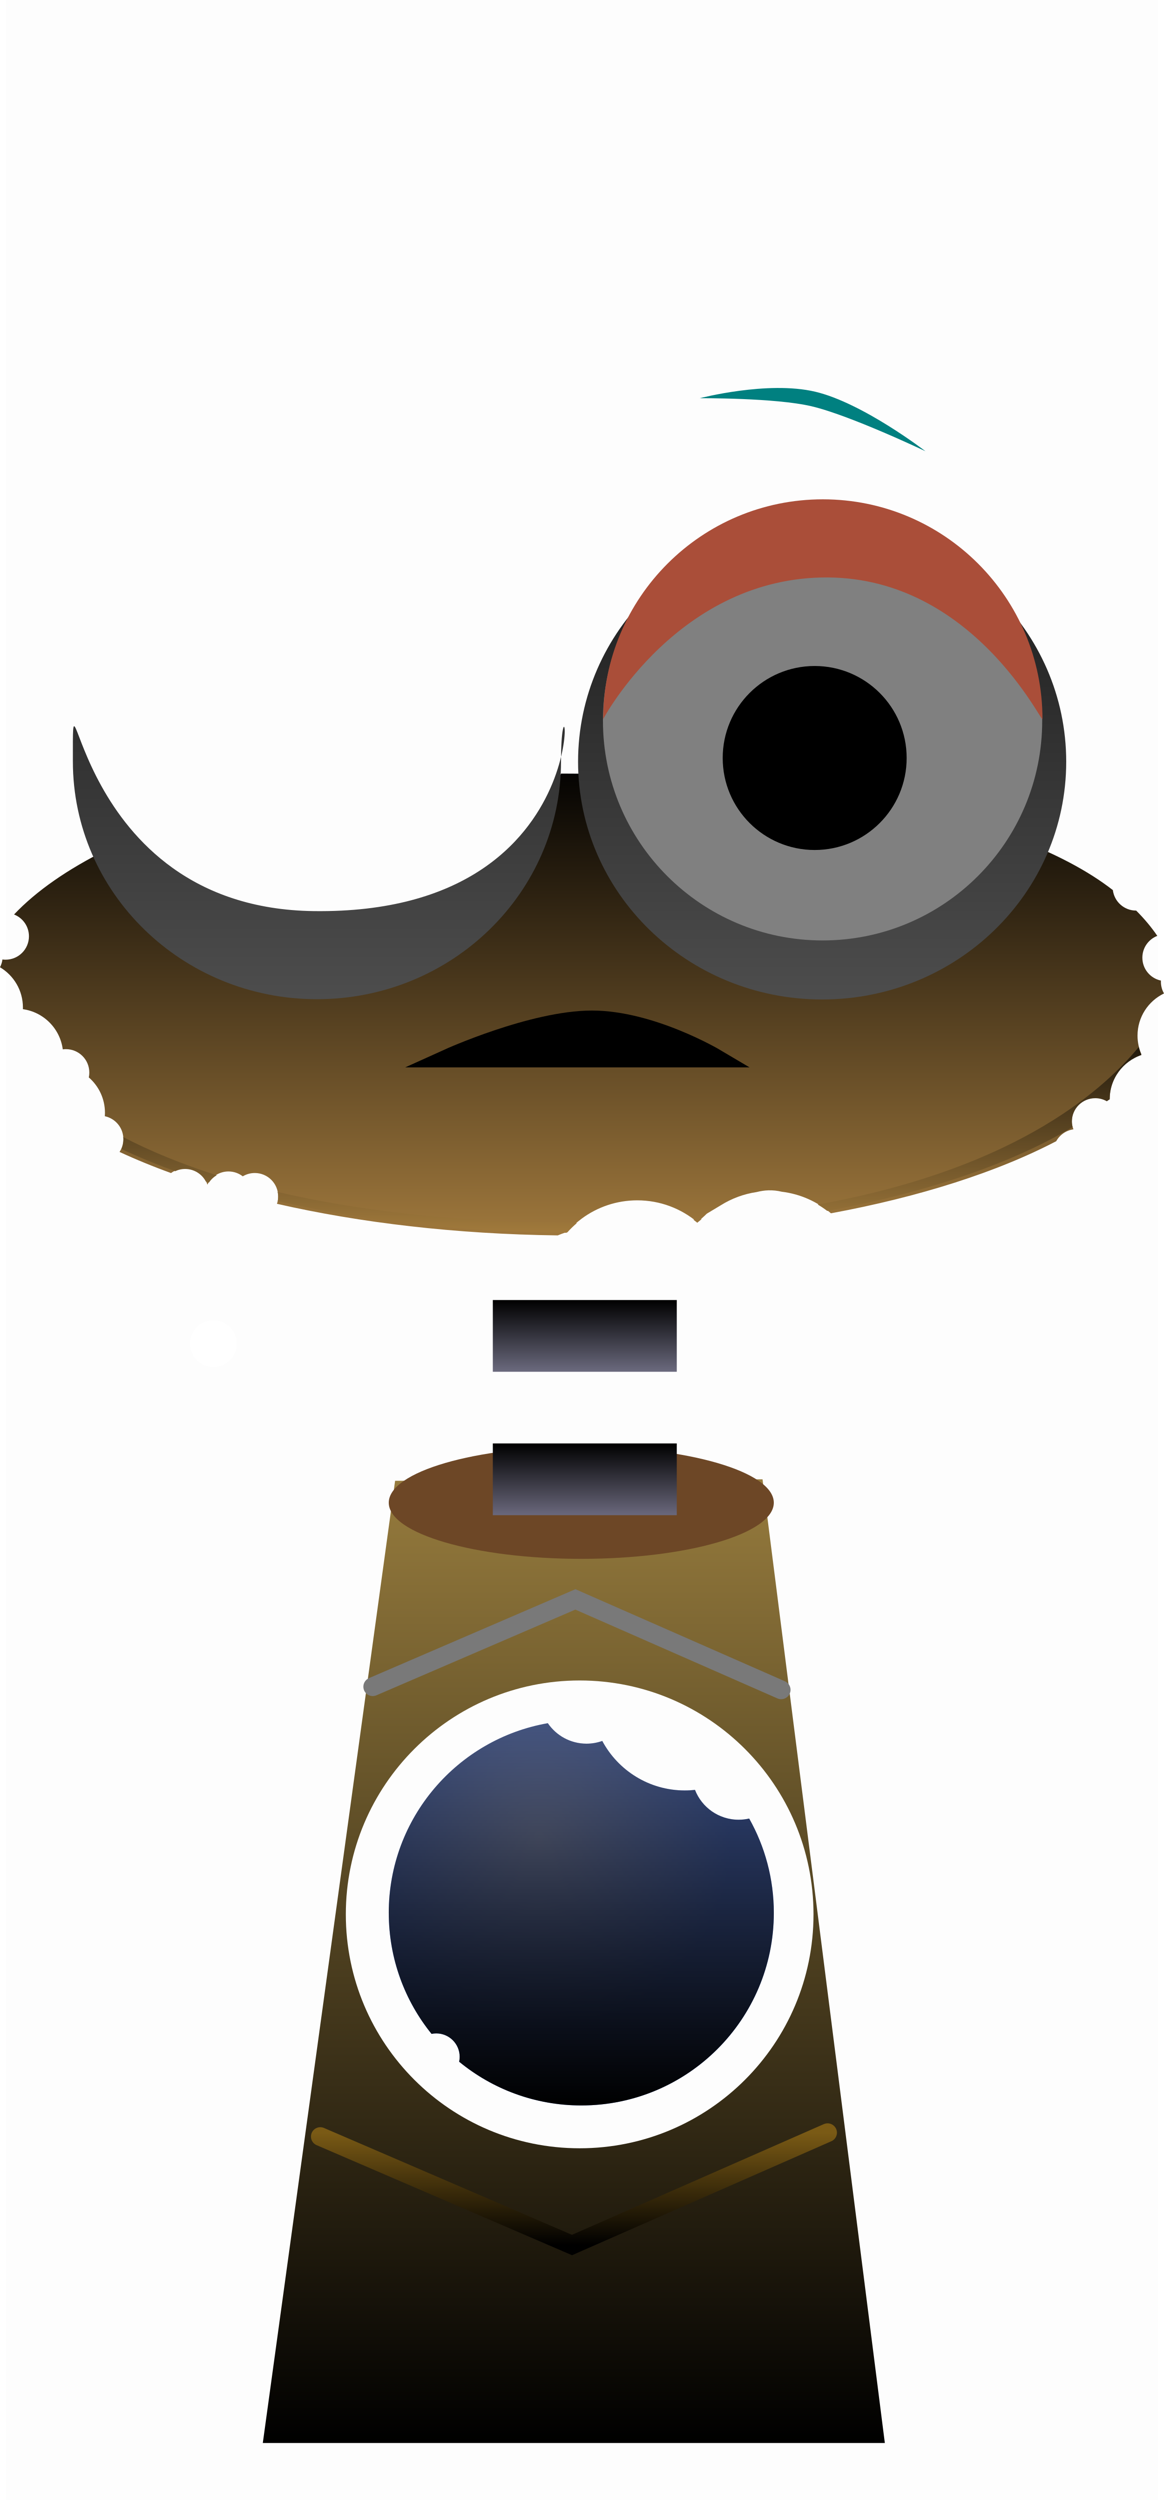 <svg version="1.1" xmlns="http://www.w3.org/2000/svg" xmlns:xlink="http://www.w3.org/1999/xlink" width="124.443" height="267.225" viewBox="0,0,124.443,267.225"><defs><linearGradient x1="240.341" y1="127.62" x2="240.341" y2="178.443" gradientUnits="userSpaceOnUse" id="color-1"><stop offset="0" stop-color="#000000"/><stop offset="1" stop-color="#9e773c"/></linearGradient><linearGradient x1="241.173" y1="185.339" x2="241.173" y2="193.005" gradientUnits="userSpaceOnUse" id="color-2"><stop offset="0" stop-color="#000000"/><stop offset="1" stop-color="#6b6a7e"/></linearGradient><linearGradient x1="240.264" y1="153.115" x2="240.264" y2="178.153" gradientUnits="userSpaceOnUse" id="color-3"><stop offset="0" stop-color="#000000"/><stop offset="1" stop-color="#a17a3c"/></linearGradient><linearGradient x1="240.264" y1="153.115" x2="240.264" y2="178.153" gradientUnits="userSpaceOnUse" id="color-4"><stop offset="0" stop-color="#000000"/><stop offset="1" stop-color="#a17a3c"/></linearGradient><linearGradient x1="240.264" y1="153.115" x2="240.264" y2="178.153" gradientUnits="userSpaceOnUse" id="color-5"><stop offset="0" stop-color="#000000"/><stop offset="1" stop-color="#a17a3c"/></linearGradient><linearGradient x1="240.264" y1="153.115" x2="240.264" y2="178.153" gradientUnits="userSpaceOnUse" id="color-6"><stop offset="0" stop-color="#000000"/><stop offset="1" stop-color="#a17a3c"/></linearGradient><linearGradient x1="240.264" y1="153.115" x2="240.264" y2="178.153" gradientUnits="userSpaceOnUse" id="color-7"><stop offset="0" stop-color="#000000"/><stop offset="1" stop-color="#a17a3c"/></linearGradient><linearGradient x1="266.549" y1="102.391" x2="266.549" y2="153.214" gradientUnits="userSpaceOnUse" id="color-8"><stop offset="0" stop-color="#1a1a1a"/><stop offset="1" stop-color="#4d4d4d"/></linearGradient><linearGradient x1="212.538" y1="102.36" x2="212.538" y2="153.183" gradientUnits="userSpaceOnUse" id="color-9"><stop offset="0" stop-color="#1a1a1a"/><stop offset="1" stop-color="#4d4d4d"/></linearGradient><linearGradient x1="240" y1="204.5" x2="240" y2="307.5" gradientUnits="userSpaceOnUse" id="color-10"><stop offset="0" stop-color="#967b3d"/><stop offset="1" stop-color="#000000"/></linearGradient><linearGradient x1="241.173" y1="200.667" x2="241.173" y2="208.333" gradientUnits="userSpaceOnUse" id="color-11"><stop offset="0" stop-color="#000000"/><stop offset="1" stop-color="#6a687c"/></linearGradient><linearGradient x1="240.013" y1="274.333" x2="240.013" y2="286.339" gradientUnits="userSpaceOnUse" id="color-12"><stop offset="0" stop-color="#7a5a15"/><stop offset="1" stop-color="#000000"/></linearGradient><radialGradient cx="236.281" cy="242.803" r="20.583" gradientUnits="userSpaceOnUse" id="color-13"><stop offset="0" stop-color="#b4c6fe"/><stop offset="1" stop-color="#6993fe"/></radialGradient><linearGradient x1="240.798" y1="230.256" x2="240.798" y2="271.422" gradientUnits="userSpaceOnUse" id="color-14"><stop offset="0" stop-color="#000000" stop-opacity="0.5"/><stop offset="1" stop-color="#000000"/></linearGradient></defs><g transform="translate(-178.653,-46.388)"><g data-paper-data="{&quot;isPaintingLayer&quot;:true}" fill-rule="nonzero" stroke-linejoin="miter" stroke-miterlimit="10" stroke-dasharray="" stroke-dashoffset="0" style="mix-blend-mode: normal"><path d="M179.284,313.613v-267.225h123.182v267.225zM201.462,192.499c1.381,0 2.5,-1.119 2.5,-2.5c0,-1.381 -1.119,-2.5 -2.5,-2.5c-1.381,0 -2.5,1.119 -2.5,2.5c0,1.381 1.119,2.5 2.5,2.5z" fill-opacity="0.01" fill="#000000" stroke="none" stroke-width="0" stroke-linecap="butt"/><path d="M190.039,137.225c6.154,-3.061 -1.72,8.913 24.092,10.524c14.985,-2.95 14.935,-4.87 18.499,-8.148c3.397,-3.125 5.967,-10.532 6.01,-10.532c25.006,0 48.375,4.202 58.988,12.453c0.153,1.235 1.205,2.19 2.481,2.19c0.004,0 0.008,-0 0.013,-0c0.875,0.878 1.631,1.78 2.258,2.703c-0.935,0.362 -1.598,1.27 -1.598,2.332c0,1.205 0.852,2.21 1.986,2.447c-0.002,0.043 -0.003,0.087 -0.003,0.131c0,0.453 0.12,0.878 0.331,1.244c-1.675,0.808 -2.831,2.522 -2.831,4.506c0,0.713 0.149,1.392 0.419,2.006c-1.973,0.669 -3.393,2.537 -3.393,4.736c0,0.002 0,0.004 0,0.006c-0.106,0.06 -0.208,0.128 -0.304,0.203c-0.366,-0.209 -0.789,-0.329 -1.24,-0.329c-1.381,0 -2.5,1.119 -2.5,2.5c0,0.316 0.058,0.618 0.165,0.896c-0.792,0.112 -1.466,0.595 -1.838,1.268c-6.289,3.284 -14.549,5.944 -24.084,7.706c-1.455,-1.237 -3.269,-2.066 -5.264,-2.306c-0.457,-0.11 -0.931,-0.162 -1.425,-0.148c-0.426,0.012 -0.843,0.08 -1.254,0.183c-1.385,0.204 -2.678,0.692 -3.817,1.403l-1.514,0.908c-0.312,0.312 -0.655,0.611 -1.019,0.902c-1.736,-1.452 -3.972,-2.327 -6.413,-2.327c-2.211,0 -4.255,0.718 -5.911,1.933c-0.566,0.416 -1.087,0.889 -1.554,1.413c-0.078,0.04 -0.158,0.074 -0.239,0.101c-0.269,0.09 -0.535,0.19 -0.798,0.301c-10.911,-0.136 -21.135,-1.348 -30.018,-3.377c0.083,-0.249 0.128,-0.515 0.128,-0.792c0,-1.381 -1.119,-2.5 -2.5,-2.5c-0.47,0 -0.91,0.13 -1.286,0.355c-0.422,-0.327 -0.952,-0.521 -1.528,-0.521c-0.99,0 -1.846,0.576 -2.251,1.411c-0.321,-1.01 -1.267,-1.741 -2.383,-1.741c-0.564,0 -1.085,0.187 -1.504,0.502c-1.95,-0.707 -3.79,-1.462 -5.507,-2.259c0.258,-0.394 0.409,-0.864 0.409,-1.37c0,-1.203 -0.85,-2.207 -1.981,-2.446c0.009,-0.121 0.013,-0.244 0.013,-0.367c0,-1.51 -0.669,-2.863 -1.727,-3.78c0.036,-0.169 0.055,-0.343 0.055,-0.522c0,-1.381 -1.119,-2.5 -2.5,-2.5c-0.115,0 -0.228,0.008 -0.338,0.023c-0.292,-2.224 -2.045,-3.987 -4.263,-4.295c0.002,-0.059 0.003,-0.118 0.003,-0.178c0,-1.831 -0.984,-3.432 -2.453,-4.303c0.133,-0.254 0.224,-0.535 0.263,-0.831c0.109,0.015 0.221,0.022 0.334,0.022c1.381,0 2.5,-1.119 2.5,-2.5c0,-1.061 -0.661,-1.968 -1.593,-2.331c2.377,-2.514 5.733,-4.839 9.883,-6.903z" fill="url(#color-1)" stroke="#000000" stroke-width="0" stroke-linecap="butt"/><path d="M231.34,193.005v-7.667h19.667v7.667z" fill="url(#color-2)" stroke="#000000" stroke-width="0" stroke-linecap="butt"/><path d="M300.398,158.295c0.07,0.296 0.166,0.582 0.286,0.855c-1.973,0.669 -3.393,2.537 -3.393,4.736c0,0.002 0,0.004 0,0.006c-0.106,0.06 -0.208,0.128 -0.304,0.203c-0.366,-0.209 -0.789,-0.329 -1.24,-0.329c-1.381,0 -2.5,1.119 -2.5,2.5c0,0.201 0.024,0.397 0.069,0.585c-6.439,3.866 -15.518,6.986 -26.226,8.961c-0.324,-0.248 -0.664,-0.477 -1.017,-0.684c20.324,-3.66 29.968,-11.561 34.326,-16.832z" fill="url(#color-3)" stroke="#000000" stroke-width="0" stroke-linecap="butt"/><path d="M252.778,176.743c0.301,-0.021 0.6,-0.043 0.897,-0.065c-0.154,0.135 -0.314,0.267 -0.478,0.398c-0.137,-0.114 -0.277,-0.225 -0.42,-0.332z" fill="url(#color-4)" stroke="#000000" stroke-width="0" stroke-linecap="butt"/><path d="M240.187,177.114c0.046,0 0.091,0.001 0.137,0.001c-0.357,0.303 -0.693,0.63 -1.005,0.979c-0.038,0.02 -0.077,0.038 -0.116,0.055c-11.235,-0.073 -21.76,-1.298 -30.848,-3.389c0.025,-0.141 0.037,-0.285 0.037,-0.433c0,-0.186 -0.02,-0.368 -0.059,-0.543c8.283,1.94 18.717,3.233 31.853,3.33z" fill="url(#color-5)" stroke="#000000" stroke-width="0" stroke-linecap="butt"/><path d="M191.639,169.198c0.132,-0.305 0.205,-0.641 0.205,-0.994c0,-0.095 -0.005,-0.189 -0.016,-0.281c2.791,1.447 6.093,2.836 9.995,4.076c-0.333,0.194 -0.616,0.462 -0.828,0.782c-0.11,-0.034 -0.22,-0.069 -0.33,-0.103c-0.417,-0.801 -1.254,-1.347 -2.219,-1.347c-0.38,0 -0.741,0.085 -1.064,0.237c-2.042,-0.74 -3.961,-1.531 -5.743,-2.37z" fill="url(#color-6)" stroke="#000000" stroke-width="0" stroke-linecap="butt"/><path d="" fill="url(#color-7)" stroke="#000000" stroke-width="0" stroke-linecap="butt"/><g stroke="#000000" stroke-width="0" stroke-linecap="butt"><path d="M240.454,127.802c0,-14.034 11.683,-25.412 26.094,-25.412c14.412,0 26.094,11.377 26.094,25.412c0,14.034 -11.683,25.412 -26.094,25.412c-14.412,0 -26.094,-11.377 -26.094,-25.412z" fill="url(#color-8)"/><path d="M186.443,127.772c0,-14.034 -0.477,15.669 25.766,15.997c32.156,0.403 26.423,-30.032 26.423,-15.997c0,14.034 -11.683,25.412 -26.094,25.412c-14.412,0 -26.094,-11.377 -26.094,-25.412z" fill="url(#color-9)"/></g><path d="M206.75,307.5l14.143,-102.842l39.283,-0.158l13.074,103zM240.625,276c13.807,0 25,-11.193 25,-25c0,-13.807 -11.193,-25 -25,-25c-13.807,0 -25,11.193 -25,25c0,13.807 11.193,25 25,25z" fill="url(#color-10)" stroke="#000000" stroke-width="0" stroke-linecap="butt"/><path d="M266.595,146.905c-12.968,0 -23.481,-10.513 -23.481,-23.481c0,-12.968 10.513,-23.481 23.481,-23.481c12.968,0 23.481,10.513 23.481,23.481c0,12.968 -10.513,23.481 -23.481,23.481z" data-paper-data="{&quot;index&quot;:null}" fill="#808080" stroke="#000000" stroke-width="0" stroke-linecap="butt"/><path d="M265.75,137.237c-5.431,0 -9.833,-4.403 -9.833,-9.833c0,-5.431 4.403,-9.833 9.833,-9.833c5.431,0 9.833,4.403 9.833,9.833c0,5.431 -4.403,9.833 -9.833,9.833z" data-paper-data="{&quot;index&quot;:null}" fill="#000000" stroke="none" stroke-width="0" stroke-linecap="butt"/><path d="M265.429,89.813c-3.929,-0.922 -11.968,-0.862 -11.968,-0.862c0,0 7.246,-1.894 12.334,-0.699c5.088,1.194 11.797,6.364 11.797,6.364c0,0 -8.057,-3.838 -12.164,-4.802z" data-paper-data="{&quot;index&quot;:null}" fill="#008080" stroke="#000000" stroke-width="0" stroke-linecap="butt"/><path d="M261.381,207c0,3.314 -9.215,6 -20.583,6c-11.368,0 -20.583,-2.686 -20.583,-6c0,-3.314 9.215,-6 20.583,-6c11.368,0 20.583,2.686 20.583,6z" fill="#6d4726" stroke="#000000" stroke-width="0" stroke-linecap="butt"/><path d="M231.34,208.333v-7.667h19.667v7.667z" fill="url(#color-11)" stroke="#000000" stroke-width="0" stroke-linecap="butt"/><path d="M218.5,226.667l21.667,-9.333l22,9.667" fill="none" stroke="#797979" stroke-width="2" stroke-linecap="round"/><path d="M267.129,274.333l-27.323,12.006l-26.909,-11.592" data-paper-data="{&quot;index&quot;:null}" fill="none" stroke="url(#color-12)" stroke-width="2" stroke-linecap="round"/><path d="M243.141,123.237c0,-12.968 10.513,-23.481 23.481,-23.481c12.968,0 23.481,10.513 23.481,23.481c0,0.606 -7.372,-15.025 -22.925,-15.131c-15.953,-0.109 -24.036,15.131 -24.036,15.131z" data-paper-data="{&quot;index&quot;:null}" fill="#aa4e39" stroke="#000000" stroke-width="0" stroke-linecap="butt"/><g stroke="none" stroke-width="0" stroke-linecap="butt"><path d="M220.215,250.839c0,-10.148 7.343,-18.58 17.006,-20.273c0.9,1.321 2.416,2.188 4.135,2.188c0.592,0 1.159,-0.103 1.686,-0.291c1.684,3.149 5.004,5.291 8.824,5.291c0.368,0 0.731,-0.02 1.089,-0.059c0.725,1.866 2.539,3.189 4.662,3.189c0.389,0 0.767,-0.044 1.131,-0.128c1.678,2.98 2.635,6.42 2.635,10.083c0,11.368 -9.215,20.583 -20.583,20.583c-4.958,0 -9.507,-1.753 -13.06,-4.674c0.036,-0.169 0.055,-0.345 0.055,-0.525c0,-1.381 -1.119,-2.5 -2.5,-2.5c-0.173,0 -0.342,0.018 -0.506,0.051c-2.86,-3.535 -4.572,-8.036 -4.572,-12.936z" fill="url(#color-13)"/><path d="M220.215,250.839c0,-10.148 7.343,-18.58 17.006,-20.273c0.9,1.321 2.416,2.188 4.135,2.188c0.592,0 1.159,-0.103 1.686,-0.291c1.684,3.149 5.004,5.291 8.824,5.291c0.368,0 0.731,-0.02 1.089,-0.059c0.725,1.866 2.539,3.189 4.662,3.189c0.389,0 0.767,-0.044 1.131,-0.128c1.678,2.98 2.635,6.42 2.635,10.083c0,11.368 -9.215,20.583 -20.583,20.583c-4.958,0 -9.507,-1.753 -13.06,-4.674c0.036,-0.169 0.055,-0.345 0.055,-0.525c0,-1.381 -1.119,-2.5 -2.5,-2.5c-0.173,0 -0.342,0.018 -0.506,0.051c-2.86,-3.535 -4.572,-8.036 -4.572,-12.936z" fill="url(#color-14)"/></g><path d="M255.138,159.47h-28.526c0,0 9,-4.073 15.329,-4.073c6.328,0 13.198,4.073 13.198,4.073z" data-paper-data="{&quot;index&quot;:null}" fill="#000000" stroke="#000000" stroke-width="2" stroke-linecap="round"/></g></g></svg>